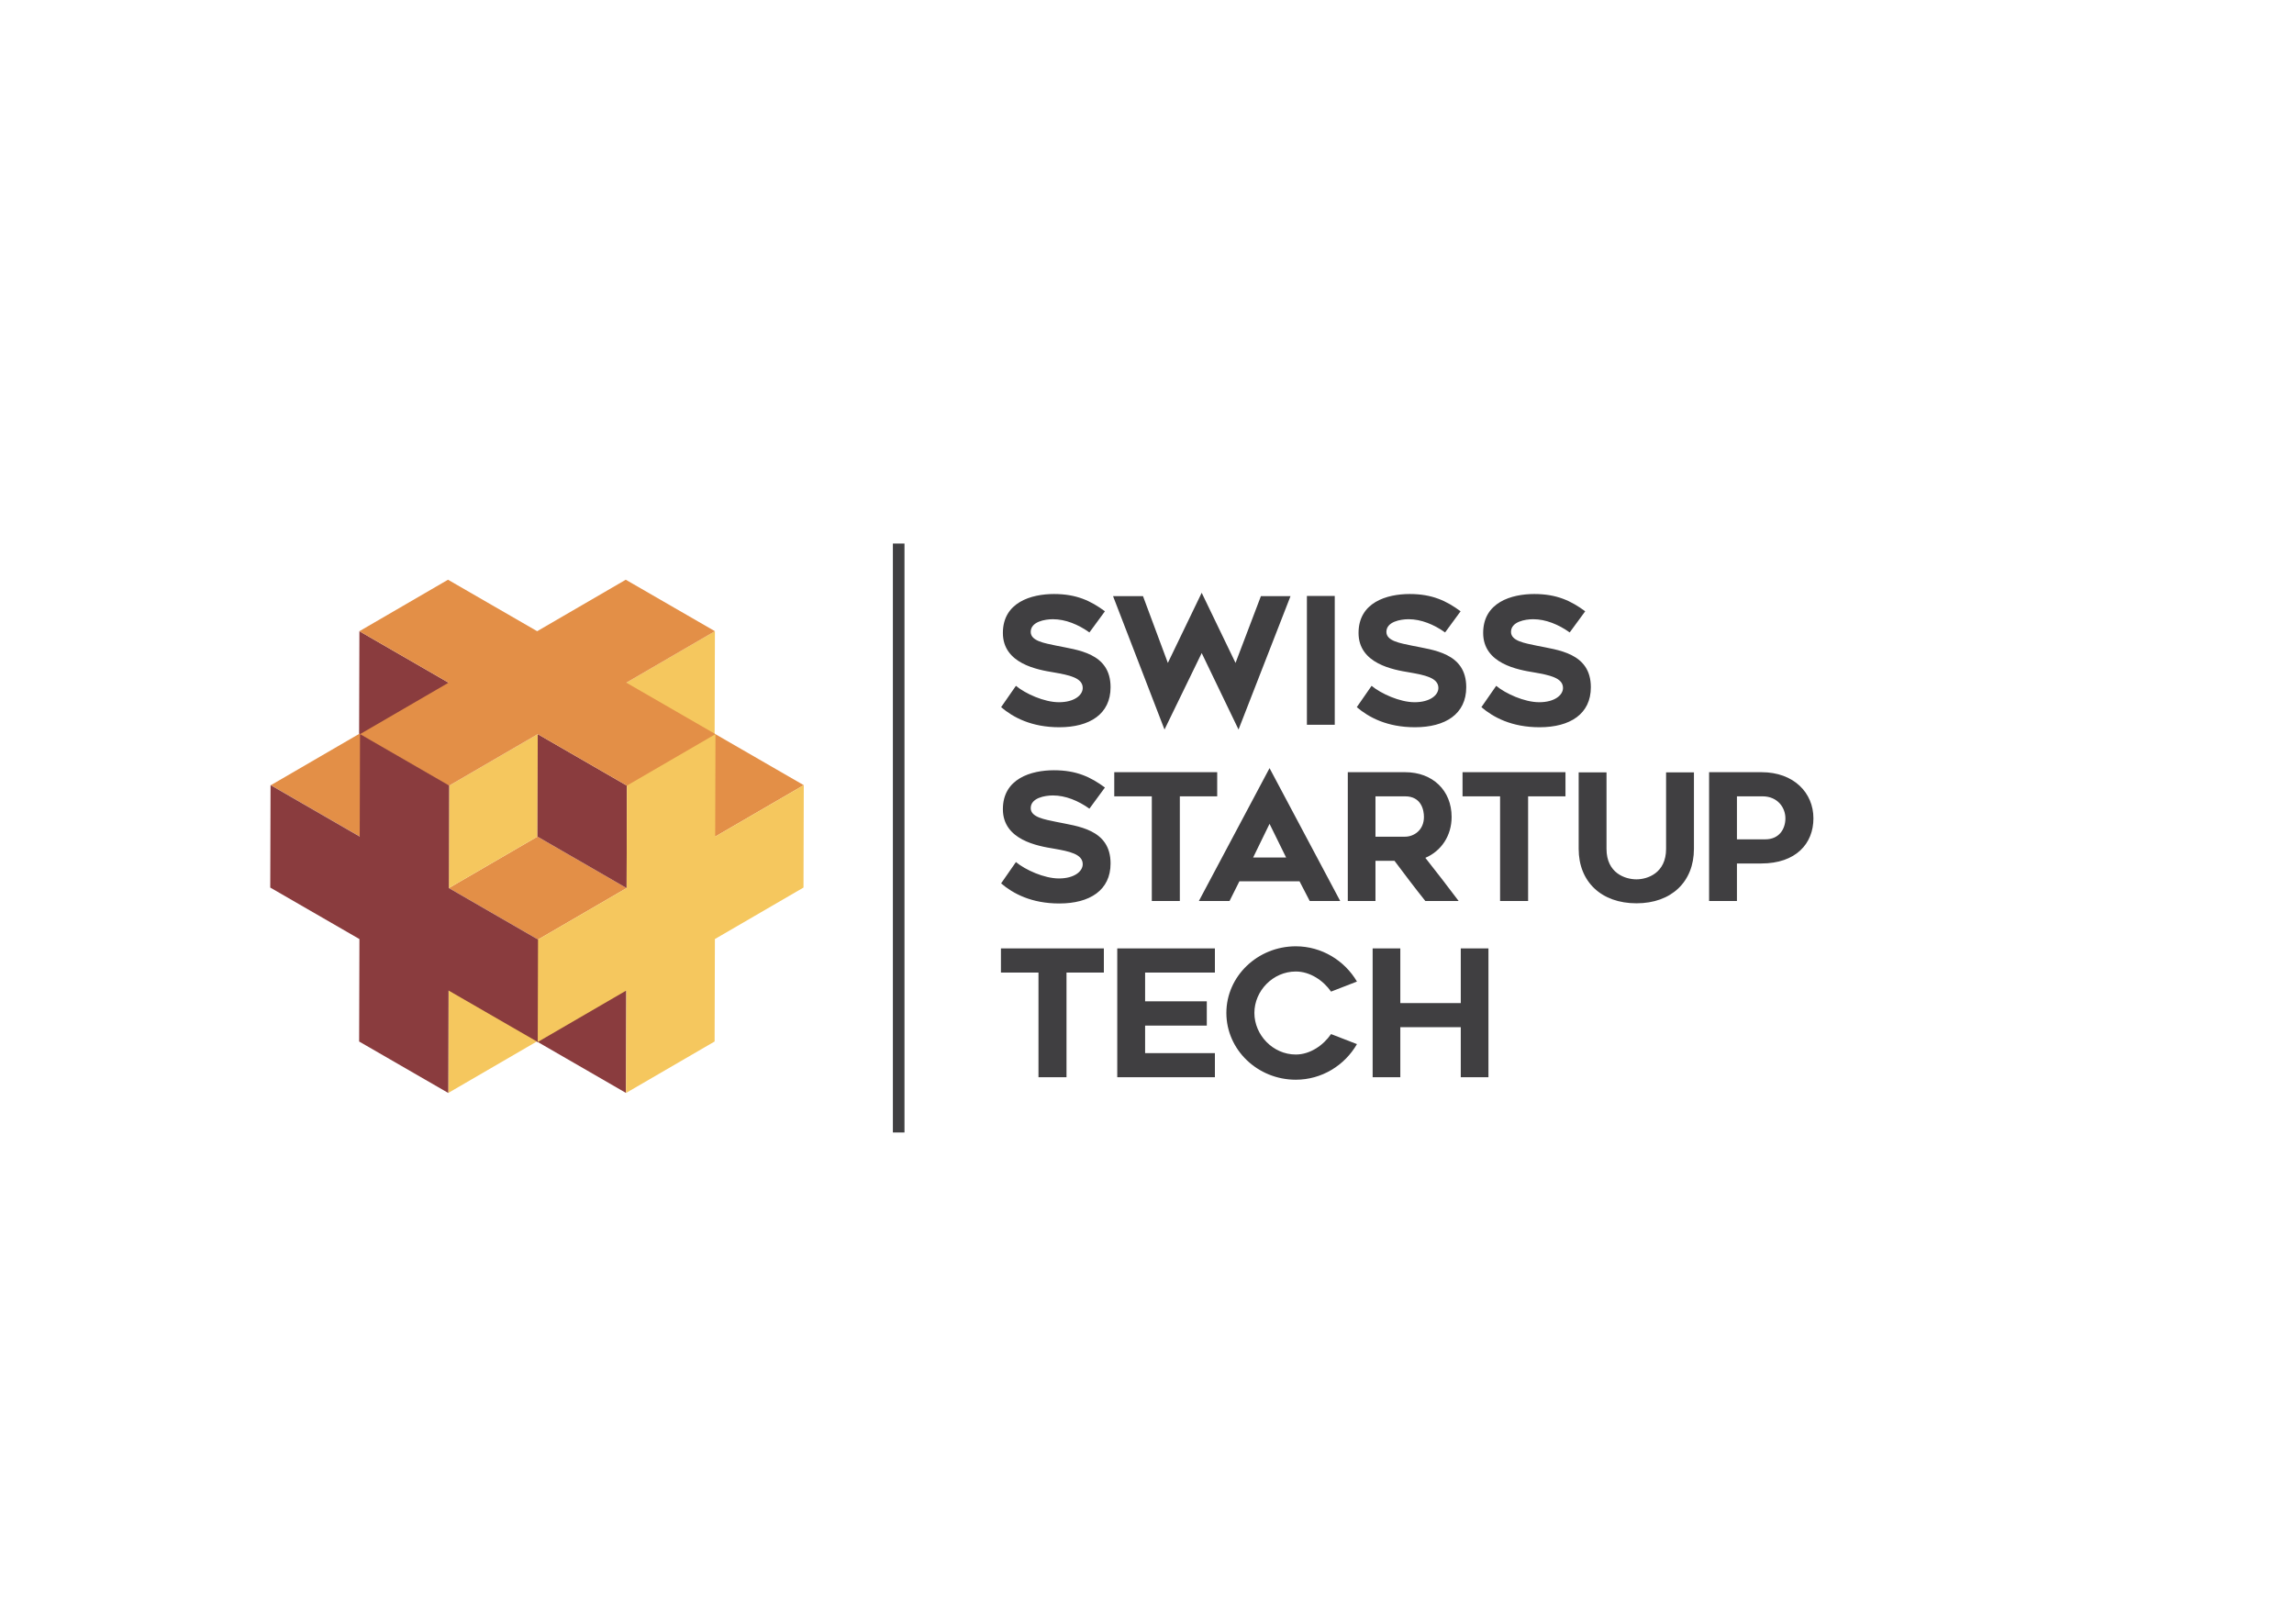 <?xml version="1.0" standalone="no"?><!DOCTYPE svg PUBLIC "-//W3C//DTD SVG 1.1//EN" "http://www.w3.org/Graphics/SVG/1.1/DTD/svg11.dtd"><svg width="100%" height="100%" viewBox="0 0 842 596" version="1.1" xmlns="http://www.w3.org/2000/svg" xmlns:xlink="http://www.w3.org/1999/xlink" xml:space="preserve" style="fill-rule:evenodd;clip-rule:evenodd;stroke-linejoin:round;stroke-miterlimit:1.414;"><g><rect x="327.729" y="199.522" width="4.258" height="216.188" style="fill:#403f41;"/><path d="M164.647,288.234l-32.729,-18.896l-32.518,18.896l32.731,18.897l32.516,-18.897Z" style="fill:#e38f47;fill-rule:nonzero;"/><path d="M295.003,288.211l-32.731,-18.896l-32.516,18.897l32.729,18.896l32.518,-18.897Z" style="fill:#e38f47;fill-rule:nonzero;"/><path d="M164.759,325.989l32.729,18.896l32.518,-18.897l-32.73,-18.896l-32.517,18.897Z" style="fill:#e38f47;fill-rule:nonzero;"/><path d="M164.536,401.196l32.517,-18.897l0.107,-37.609l-32.517,18.897l-0.107,37.609Z" style="fill:#f5c75e;fill-rule:nonzero;"/><path d="M229.785,288.192l32.517,-18.897l0.107,-37.608l-32.517,18.896l-0.107,37.609Z" style="fill:#f5c75e;fill-rule:nonzero;"/><path d="M197.375,269.491l-32.517,18.897l-0.106,37.609l32.516,-18.897l0.107,-37.609Z" style="fill:#f5c75e;fill-rule:nonzero;"/><path d="M197.053,382.304l32.73,18.897l0.107,-37.609l-32.731,-18.896l-0.106,37.608Z" style="fill:#8a3c3e;fill-rule:nonzero;"/><path d="M131.81,269.31l32.73,18.896l0.106,-37.609l-32.729,-18.896l-0.107,37.609Z" style="fill:#8a3c3e;fill-rule:nonzero;"/><path d="M230.104,288.386l-32.729,-18.897l-0.107,37.609l32.73,18.897l0.106,-37.609Z" style="fill:#8a3c3e;fill-rule:nonzero;"/><path d="M229.885,250.592l32.517,-18.896l-32.72,-18.891l-32.517,18.896l-32.73,-18.896l-32.518,18.897l32.73,18.896l-32.516,18.897l32.72,18.891l32.517,-18.897l32.73,18.897l32.516,-18.897l-32.729,-18.897Z" style="fill:#e38f47;fill-rule:nonzero;"/><path d="M164.752,325.988l0.106,-37.608l-32.72,-18.891l-0.107,37.608l-32.73,-18.896l-0.106,37.609l32.73,18.897l-0.107,37.608l32.72,18.892l0.106,-37.609l32.731,18.896l0.106,-37.609l-32.729,-18.897Z" style="fill:#8a3c3e;fill-rule:nonzero;"/><path d="M262.506,307.095l0.106,-37.608l-32.508,18.891l-0.106,37.609l-32.517,18.896l-0.106,37.61l32.517,-18.897l-0.107,37.609l32.508,-18.892l0.106,-37.608l32.518,-18.897l0.106,-37.61l-32.517,18.897Z" style="fill:#f5c75e;fill-rule:nonzero;"/><path d="M405.169,357.008l0,-8.862l-37.78,0l0,8.862l13.778,0l0,38.428l10.287,0l0,-38.428l13.715,0ZM420.306,357.008l25.618,0l0,-8.862l-35.84,0l0,47.29l35.84,0l0,-8.863l-25.618,0l0,-10.093l22.643,0l0,-8.926l-22.643,0l0,-10.546ZM498.065,383.273l-9.508,-3.686c-2.848,4.139 -7.699,7.504 -12.939,7.504c-8.409,0 -15.204,-7.181 -15.204,-15.269c0,-8.086 6.795,-15.202 15.204,-15.202c5.24,0 10.091,3.298 12.939,7.375l9.508,-3.686c-4.527,-7.7 -12.938,-12.941 -22.447,-12.941c-14.037,0 -25.488,10.999 -25.488,24.454c0,13.523 11.451,24.519 25.488,24.519c9.509,0 17.92,-5.24 22.447,-13.068ZM546.327,348.146l-10.158,0l0,20.055l-22.19,0l0,-20.055l-10.156,0l0,47.29l10.156,0l0,-18.373l22.19,0l0,18.373l10.158,0l0,-47.29Z" style="fill:#403f41;fill-rule:nonzero;"/><path d="M372.887,316.446l-5.435,7.827c4.4,3.753 11.128,7.375 21.351,7.375c11.189,0 18.825,-4.851 18.825,-14.685c0,-12.679 -12.228,-13.65 -19.927,-15.266c-4.268,-0.907 -9.38,-1.684 -9.38,-5.047c0,-3.753 5.176,-4.658 8.151,-4.658c4.593,0 9.317,1.94 13.391,4.852l5.694,-7.762c-5.176,-3.818 -10.414,-6.34 -18.697,-6.34c-8.344,0 -18.76,3.04 -18.76,14.297c0,11.321 12.808,13.52 18.76,14.49c5.499,0.97 10.545,1.942 10.545,5.693c0,2.653 -3.105,5.24 -8.732,5.24c-5.435,0 -12.357,-3.171 -15.786,-6.016ZM446.765,292.315l0,-8.861l-37.781,0l0,8.861l13.781,0l0,38.428l10.285,0l0,-38.428l13.715,0ZM440.036,330.743l11.257,0l3.624,-7.246l22.06,0l3.752,7.246l11.19,0l-25.942,-48.779l-25.941,48.779ZM459.961,314.765l6.016,-12.357l6.082,12.357l-12.098,0ZM504.859,330.743l0,-14.75l6.988,0c3.881,5.176 7.437,9.899 11.321,14.75l12.226,0c-3.817,-5.047 -8.152,-10.738 -12.226,-15.849c5.887,-2.524 9.638,-8.153 9.638,-15.01c0,-9.703 -6.922,-16.43 -17.078,-16.43l-21.026,0l0,47.289l10.157,0ZM504.859,307.131l0,-14.816l10.869,0c6.014,0 6.922,5.111 6.922,7.569c0,4.917 -3.754,7.247 -6.922,7.247l-10.869,0ZM574.598,292.315l0,-8.861l-37.781,0l0,8.861l13.78,0l0,38.428l10.287,0l0,-38.428l13.714,0ZM600.659,331.583c12.809,0 21.091,-7.892 21.091,-19.989l0,-28.076l-10.223,0l0,28.076c0,8.928 -6.856,11.192 -10.868,11.192c-4.14,0 -10.999,-2.264 -10.999,-11.192l0,-28.076l-10.22,0l0,28.076c0,12.097 8.345,19.989 21.219,19.989ZM646.525,283.454l-19.214,0l0,47.289l10.223,0l0,-13.78l8.927,0c12.68,0 19.148,-7.245 19.148,-16.562c0,-9.379 -7.18,-16.947 -19.084,-16.947ZM647.948,308.102l-10.414,0l0,-15.787l9.379,0c5.499,0 8.411,4.077 8.411,8.086c0,3.883 -2.265,7.701 -7.376,7.701Z" style="fill:#403f41;fill-rule:nonzero;"/><path d="M372.887,251.753l-5.435,7.828c4.4,3.753 11.128,7.375 21.351,7.375c11.189,0 18.825,-4.851 18.825,-14.685c0,-12.68 -12.228,-13.65 -19.927,-15.267c-4.268,-0.907 -9.38,-1.683 -9.38,-5.046c0,-3.753 5.176,-4.659 8.151,-4.659c4.593,0 9.317,1.941 13.391,4.853l5.694,-7.763c-5.176,-3.817 -10.414,-6.34 -18.697,-6.34c-8.344,0 -18.76,3.04 -18.76,14.297c0,11.321 12.808,13.52 18.76,14.49c5.499,0.971 10.545,1.943 10.545,5.694c0,2.653 -3.105,5.24 -8.732,5.24c-5.435,0 -12.357,-3.171 -15.786,-6.017ZM473.678,218.826l-10.869,0l-9.315,24.518l-12.421,-25.747l-12.421,25.747l-9.123,-24.518l-10.996,0l18.891,48.972l13.649,-28.077l13.521,28.077l19.084,-48.972ZM489.914,218.761l-10.222,0l0,47.291l10.222,0l0,-47.291ZM503.435,251.753l-5.434,7.828c4.399,3.753 11.127,7.375 21.35,7.375c11.189,0 18.825,-4.851 18.825,-14.685c0,-12.68 -12.227,-13.65 -19.926,-15.267c-4.271,-0.907 -9.381,-1.683 -9.381,-5.046c0,-3.753 5.175,-4.659 8.151,-4.659c4.594,0 9.317,1.941 13.391,4.853l5.693,-7.763c-5.173,-3.817 -10.414,-6.34 -18.696,-6.34c-8.345,0 -18.761,3.04 -18.761,14.297c0,11.321 12.809,13.52 18.761,14.49c5.498,0.971 10.546,1.943 10.546,5.694c0,2.653 -3.104,5.24 -8.733,5.24c-5.435,0 -12.357,-3.171 -15.786,-6.017ZM549.172,251.753l-5.435,7.828c4.401,3.753 11.128,7.375 21.35,7.375c11.19,0 18.826,-4.851 18.826,-14.685c0,-12.68 -12.228,-13.65 -19.927,-15.267c-4.268,-0.907 -9.38,-1.683 -9.38,-5.046c0,-3.753 5.176,-4.659 8.151,-4.659c4.594,0 9.317,1.941 13.391,4.853l5.694,-7.763c-5.176,-3.817 -10.415,-6.34 -18.697,-6.34c-8.344,0 -18.76,3.04 -18.76,14.297c0,11.321 12.808,13.52 18.76,14.49c5.499,0.971 10.545,1.943 10.545,5.694c0,2.653 -3.106,5.24 -8.732,5.24c-5.435,0 -12.356,-3.171 -15.786,-6.017Z" style="fill:#403f41;fill-rule:nonzero;"/></g></svg>